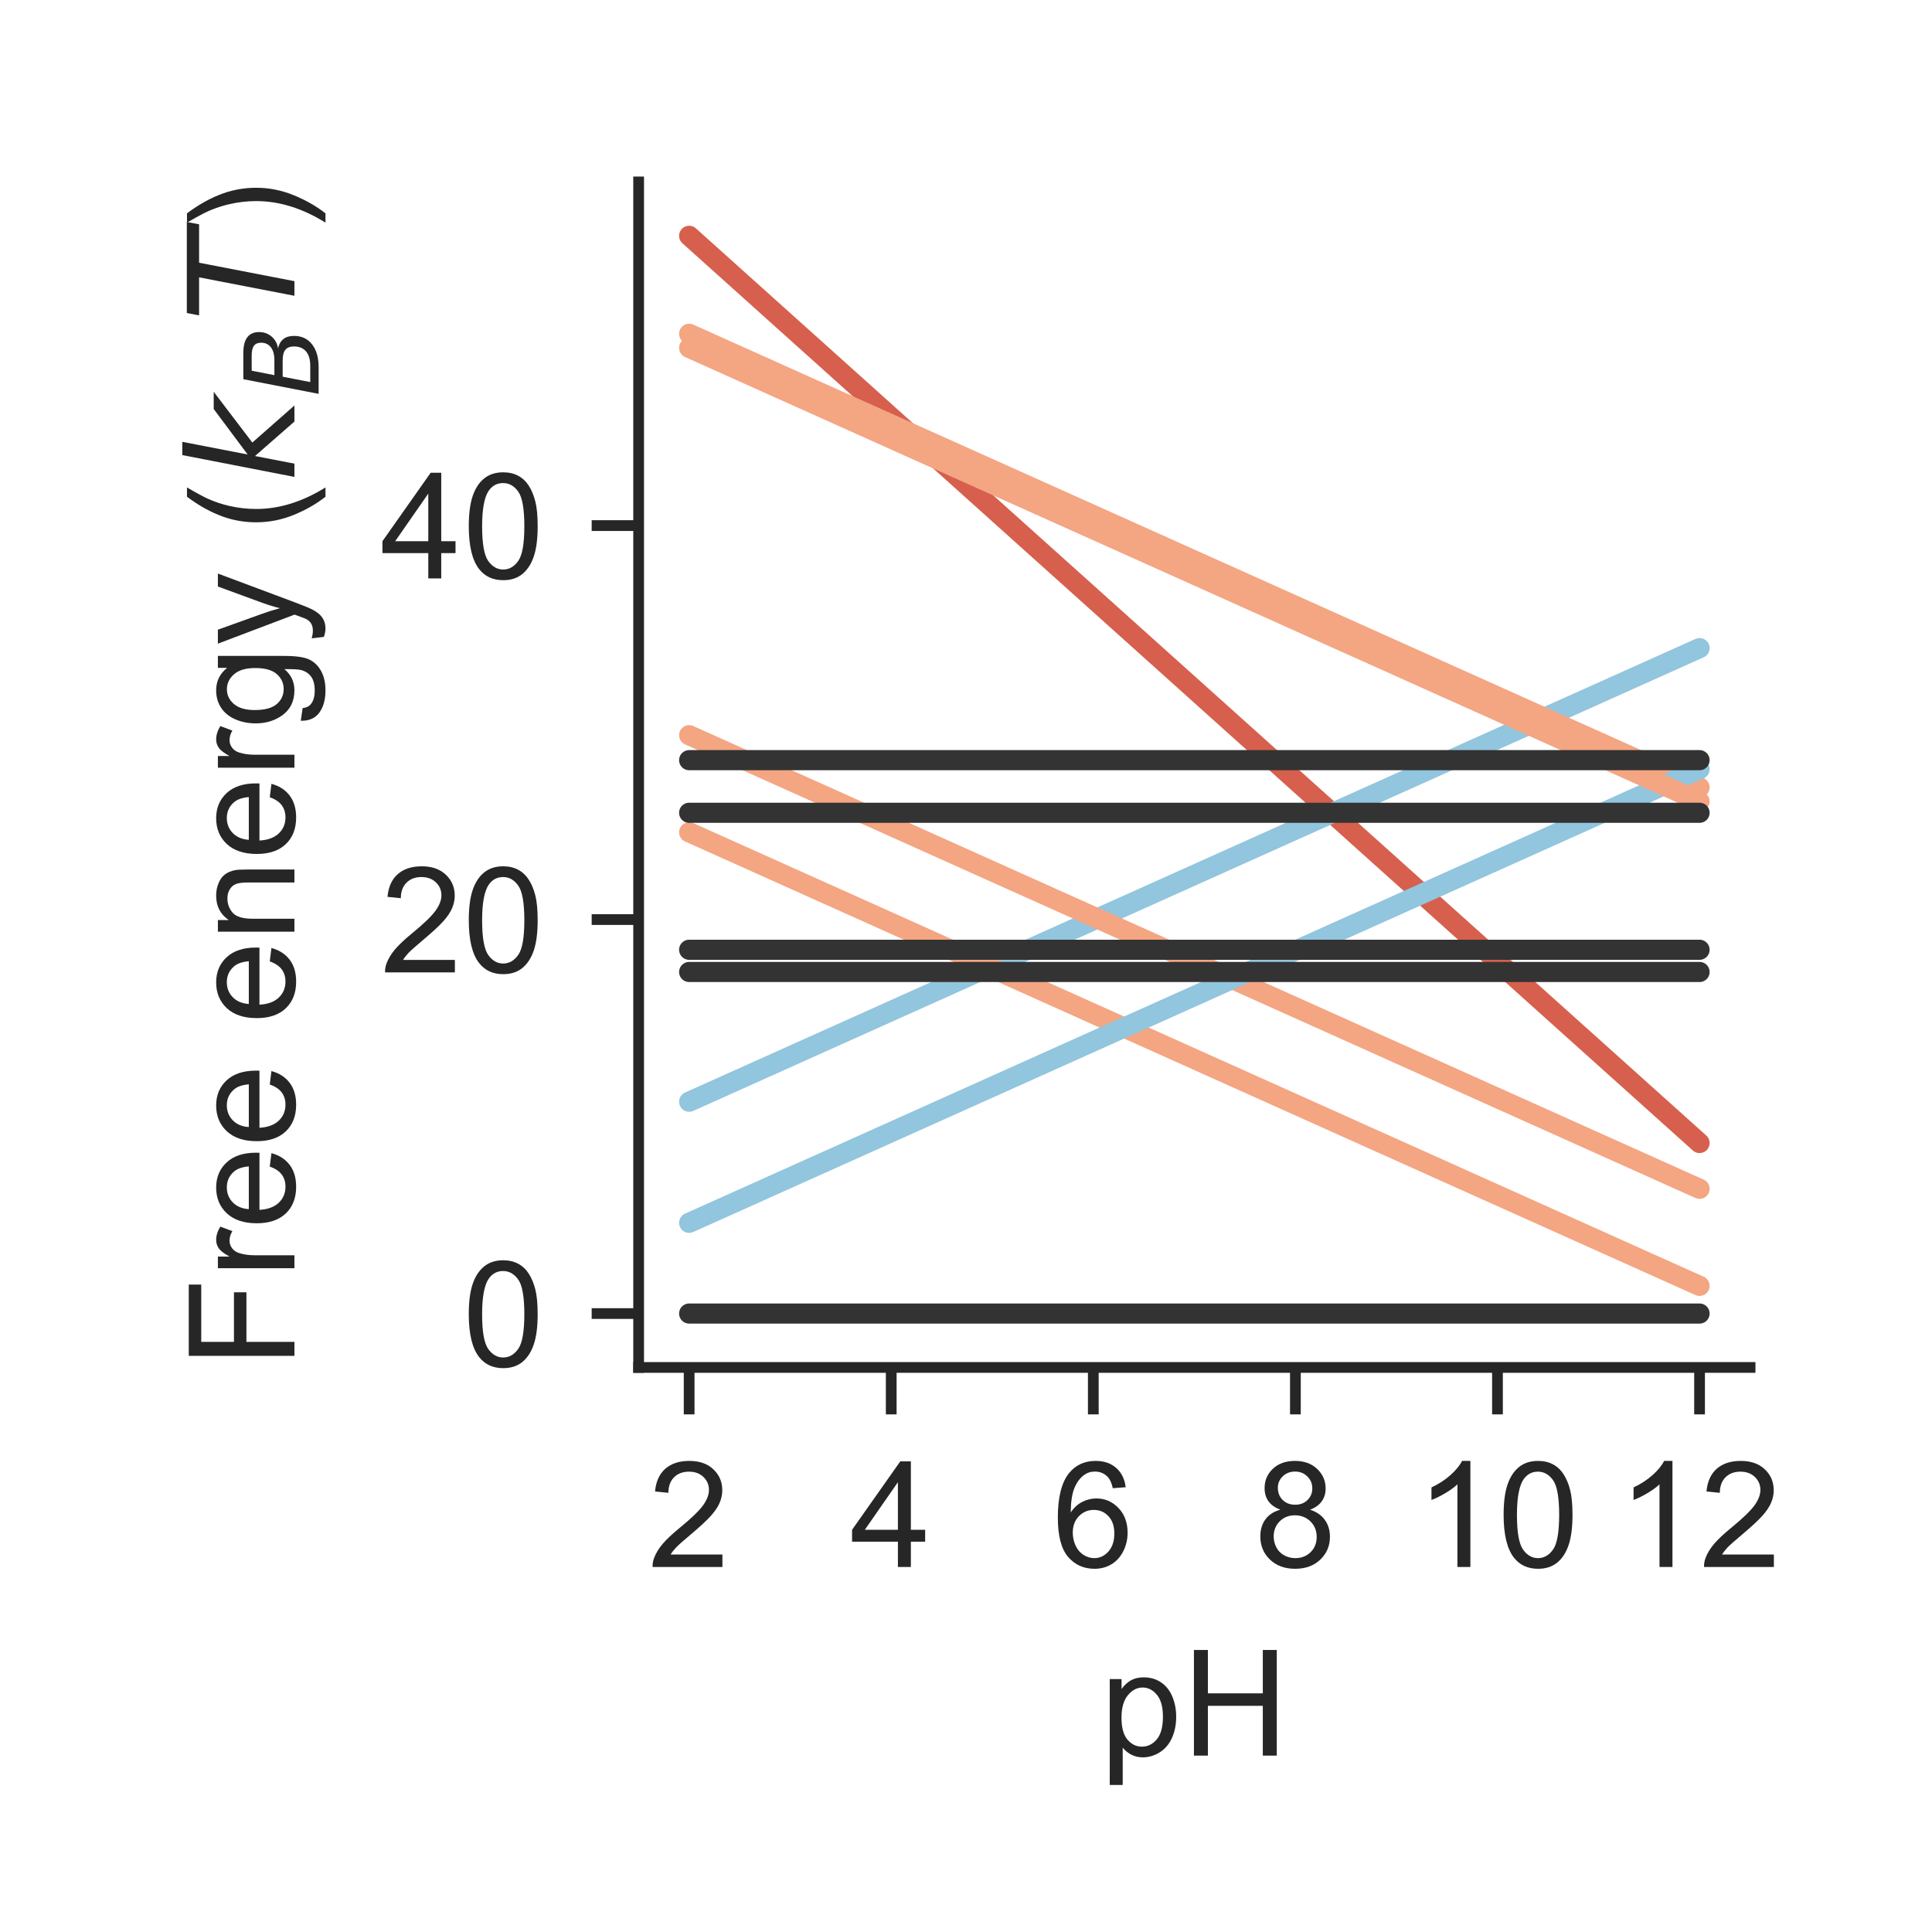 <?xml version="1.0" encoding="utf-8" standalone="no"?>
<!DOCTYPE svg PUBLIC "-//W3C//DTD SVG 1.1//EN"
  "http://www.w3.org/Graphics/SVG/1.1/DTD/svg11.dtd">
<!-- Created with matplotlib (http://matplotlib.org/) -->
<svg height="144pt" version="1.1" viewBox="0 0 144 144" width="144pt" xmlns="http://www.w3.org/2000/svg" xmlns:xlink="http://www.w3.org/1999/xlink">
 <defs>
  <style type="text/css">
*{stroke-linecap:butt;stroke-linejoin:round;}
  </style>
 </defs>
 <g id="figure_1">
  <g id="patch_1">
   <path d="M 0 144 
L 144 144 
L 144 0 
L 0 0 
z
" style="fill:#ffffff;"/>
  </g>
  <g id="axes_1">
   <g id="patch_2">
    <path d="M 47.6 101.92 
L 130.44 101.92 
L 130.44 13.56 
L 47.6 13.56 
z
" style="fill:#ffffff;"/>
   </g>
   <g id="matplotlib.axis_1">
    <g id="xtick_1">
     <g id="line2d_1">
      <defs>
       <path d="M 0 0 
L 0 3.5 
" id="mb76b35a56a" style="stroke:#262626;stroke-width:0.8;"/>
      </defs>
      <g>
       <use style="fill:#262626;stroke:#262626;stroke-width:0.8;" x="51.365" xlink:href="#mb76b35a56a" y="101.92"/>
      </g>
     </g>
     <g id="text_1">
      <!-- 2 -->
      <defs>
       <path d="M 50.344 8.453 
L 50.344 0 
L 3.031 0 
Q 2.938 3.172 4.047 6.109 
Q 5.859 10.938 9.828 15.625 
Q 13.812 20.312 21.344 26.469 
Q 33.016 36.031 37.109 41.625 
Q 41.219 47.219 41.219 52.203 
Q 41.219 57.422 37.469 61 
Q 33.734 64.594 27.734 64.594 
Q 21.391 64.594 17.578 60.781 
Q 13.766 56.984 13.719 50.25 
L 4.688 51.172 
Q 5.609 61.281 11.656 66.578 
Q 17.719 71.875 27.938 71.875 
Q 38.234 71.875 44.234 66.156 
Q 50.25 60.453 50.25 52 
Q 50.25 47.703 48.484 43.547 
Q 46.734 39.406 42.656 34.812 
Q 38.578 30.219 29.109 22.219 
Q 21.188 15.578 18.938 13.203 
Q 16.703 10.844 15.234 8.453 
z
" id="ArialMT-32"/>
      </defs>
      <g style="fill:#262626;" transform="translate(48.307 116.794)scale(0.11 -0.11)">
       <use xlink:href="#ArialMT-32"/>
      </g>
     </g>
    </g>
    <g id="xtick_2">
     <g id="line2d_2">
      <g>
       <use style="fill:#262626;stroke:#262626;stroke-width:0.8;" x="66.427" xlink:href="#mb76b35a56a" y="101.92"/>
      </g>
     </g>
     <g id="text_2">
      <!-- 4 -->
      <defs>
       <path d="M 32.328 0 
L 32.328 17.141 
L 1.266 17.141 
L 1.266 25.203 
L 33.938 71.578 
L 41.109 71.578 
L 41.109 25.203 
L 50.781 25.203 
L 50.781 17.141 
L 41.109 17.141 
L 41.109 0 
z
M 32.328 25.203 
L 32.328 57.469 
L 9.906 25.203 
z
" id="ArialMT-34"/>
      </defs>
      <g style="fill:#262626;" transform="translate(63.369 116.794)scale(0.11 -0.11)">
       <use xlink:href="#ArialMT-34"/>
      </g>
     </g>
    </g>
    <g id="xtick_3">
     <g id="line2d_3">
      <g>
       <use style="fill:#262626;stroke:#262626;stroke-width:0.8;" x="81.489" xlink:href="#mb76b35a56a" y="101.92"/>
      </g>
     </g>
     <g id="text_3">
      <!-- 6 -->
      <defs>
       <path d="M 49.75 54.047 
L 41.016 53.375 
Q 39.844 58.547 37.703 60.891 
Q 34.125 64.656 28.906 64.656 
Q 24.703 64.656 21.531 62.312 
Q 17.391 59.281 14.984 53.469 
Q 12.594 47.656 12.5 36.922 
Q 15.672 41.75 20.266 44.094 
Q 24.859 46.438 29.891 46.438 
Q 38.672 46.438 44.844 39.969 
Q 51.031 33.5 51.031 23.25 
Q 51.031 16.5 48.125 10.719 
Q 45.219 4.938 40.141 1.859 
Q 35.062 -1.219 28.609 -1.219 
Q 17.625 -1.219 10.688 6.859 
Q 3.766 14.938 3.766 33.5 
Q 3.766 54.25 11.422 63.672 
Q 18.109 71.875 29.438 71.875 
Q 37.891 71.875 43.281 67.141 
Q 48.688 62.406 49.75 54.047 
z
M 13.875 23.188 
Q 13.875 18.656 15.797 14.5 
Q 17.719 10.359 21.188 8.172 
Q 24.656 6 28.469 6 
Q 34.031 6 38.031 10.484 
Q 42.047 14.984 42.047 22.703 
Q 42.047 30.125 38.078 34.391 
Q 34.125 38.672 28.125 38.672 
Q 22.172 38.672 18.016 34.391 
Q 13.875 30.125 13.875 23.188 
z
" id="ArialMT-36"/>
      </defs>
      <g style="fill:#262626;" transform="translate(78.431 116.794)scale(0.11 -0.11)">
       <use xlink:href="#ArialMT-36"/>
      </g>
     </g>
    </g>
    <g id="xtick_4">
     <g id="line2d_4">
      <g>
       <use style="fill:#262626;stroke:#262626;stroke-width:0.8;" x="96.551" xlink:href="#mb76b35a56a" y="101.92"/>
      </g>
     </g>
     <g id="text_4">
      <!-- 8 -->
      <defs>
       <path d="M 17.672 38.812 
Q 12.203 40.828 9.562 44.531 
Q 6.938 48.25 6.938 53.422 
Q 6.938 61.234 12.547 66.547 
Q 18.172 71.875 27.484 71.875 
Q 36.859 71.875 42.578 66.422 
Q 48.297 60.984 48.297 53.172 
Q 48.297 48.188 45.672 44.5 
Q 43.062 40.828 37.75 38.812 
Q 44.344 36.672 47.781 31.875 
Q 51.219 27.094 51.219 20.453 
Q 51.219 11.281 44.719 5.031 
Q 38.234 -1.219 27.641 -1.219 
Q 17.047 -1.219 10.547 5.047 
Q 4.047 11.328 4.047 20.703 
Q 4.047 27.688 7.594 32.391 
Q 11.141 37.109 17.672 38.812 
z
M 15.922 53.719 
Q 15.922 48.641 19.188 45.406 
Q 22.469 42.188 27.688 42.188 
Q 32.766 42.188 36.016 45.375 
Q 39.266 48.578 39.266 53.219 
Q 39.266 58.062 35.906 61.359 
Q 32.562 64.656 27.594 64.656 
Q 22.562 64.656 19.234 61.422 
Q 15.922 58.203 15.922 53.719 
z
M 13.094 20.656 
Q 13.094 16.891 14.875 13.375 
Q 16.656 9.859 20.172 7.922 
Q 23.688 6 27.734 6 
Q 34.031 6 38.125 10.047 
Q 42.234 14.109 42.234 20.359 
Q 42.234 26.703 38.016 30.859 
Q 33.797 35.016 27.438 35.016 
Q 21.234 35.016 17.156 30.906 
Q 13.094 26.812 13.094 20.656 
z
" id="ArialMT-38"/>
      </defs>
      <g style="fill:#262626;" transform="translate(93.492 116.794)scale(0.11 -0.11)">
       <use xlink:href="#ArialMT-38"/>
      </g>
     </g>
    </g>
    <g id="xtick_5">
     <g id="line2d_5">
      <g>
       <use style="fill:#262626;stroke:#262626;stroke-width:0.8;" x="111.613" xlink:href="#mb76b35a56a" y="101.92"/>
      </g>
     </g>
     <g id="text_5">
      <!-- 10 -->
      <defs>
       <path d="M 37.25 0 
L 28.469 0 
L 28.469 56 
Q 25.297 52.984 20.141 49.953 
Q 14.984 46.922 10.891 45.406 
L 10.891 53.906 
Q 18.266 57.375 23.781 62.297 
Q 29.297 67.234 31.594 71.875 
L 37.25 71.875 
z
" id="ArialMT-31"/>
       <path d="M 4.156 35.297 
Q 4.156 48 6.766 55.734 
Q 9.375 63.484 14.516 67.672 
Q 19.672 71.875 27.484 71.875 
Q 33.25 71.875 37.594 69.547 
Q 41.938 67.234 44.766 62.859 
Q 47.609 58.5 49.219 52.219 
Q 50.828 45.953 50.828 35.297 
Q 50.828 22.703 48.234 14.969 
Q 45.656 7.234 40.5 3 
Q 35.359 -1.219 27.484 -1.219 
Q 17.141 -1.219 11.234 6.203 
Q 4.156 15.141 4.156 35.297 
z
M 13.188 35.297 
Q 13.188 17.672 17.312 11.828 
Q 21.438 6 27.484 6 
Q 33.547 6 37.672 11.859 
Q 41.797 17.719 41.797 35.297 
Q 41.797 52.984 37.672 58.781 
Q 33.547 64.594 27.391 64.594 
Q 21.344 64.594 17.719 59.469 
Q 13.188 52.938 13.188 35.297 
z
" id="ArialMT-30"/>
      </defs>
      <g style="fill:#262626;" transform="translate(105.496 116.794)scale(0.11 -0.11)">
       <use xlink:href="#ArialMT-31"/>
       <use x="55.615" xlink:href="#ArialMT-30"/>
      </g>
     </g>
    </g>
    <g id="xtick_6">
     <g id="line2d_6">
      <g>
       <use style="fill:#262626;stroke:#262626;stroke-width:0.8;" x="126.675" xlink:href="#mb76b35a56a" y="101.92"/>
      </g>
     </g>
     <g id="text_6">
      <!-- 12 -->
      <g style="fill:#262626;" transform="translate(120.558 116.794)scale(0.11 -0.11)">
       <use xlink:href="#ArialMT-31"/>
       <use x="55.615" xlink:href="#ArialMT-32"/>
      </g>
     </g>
    </g>
    <g id="text_7">
     <!-- pH -->
     <defs>
      <path d="M 6.594 -19.875 
L 6.594 51.859 
L 14.594 51.859 
L 14.594 45.125 
Q 17.438 49.078 21 51.047 
Q 24.562 53.031 29.641 53.031 
Q 36.281 53.031 41.359 49.609 
Q 46.438 46.188 49.016 39.953 
Q 51.609 33.734 51.609 26.312 
Q 51.609 18.359 48.75 11.984 
Q 45.906 5.609 40.453 2.219 
Q 35.016 -1.172 29 -1.172 
Q 24.609 -1.172 21.109 0.688 
Q 17.625 2.547 15.375 5.375 
L 15.375 -19.875 
z
M 14.547 25.641 
Q 14.547 15.625 18.594 10.844 
Q 22.656 6.062 28.422 6.062 
Q 34.281 6.062 38.453 11.016 
Q 42.625 15.969 42.625 26.375 
Q 42.625 36.281 38.547 41.203 
Q 34.469 46.141 28.812 46.141 
Q 23.188 46.141 18.859 40.891 
Q 14.547 35.641 14.547 25.641 
z
" id="ArialMT-70"/>
      <path d="M 8.016 0 
L 8.016 71.578 
L 17.484 71.578 
L 17.484 42.188 
L 54.688 42.188 
L 54.688 71.578 
L 64.156 71.578 
L 64.156 0 
L 54.688 0 
L 54.688 33.734 
L 17.484 33.734 
L 17.484 0 
z
" id="ArialMT-48"/>
     </defs>
     <g style="fill:#262626;" transform="translate(81.989 130.853)scale(0.11 -0.11)">
      <use xlink:href="#ArialMT-70"/>
      <use x="55.615" xlink:href="#ArialMT-48"/>
     </g>
    </g>
   </g>
   <g id="matplotlib.axis_2">
    <g id="ytick_1">
     <g id="line2d_7">
      <defs>
       <path d="M 0 0 
L -3.5 0 
" id="m869b1f07d4" style="stroke:#262626;stroke-width:0.8;"/>
      </defs>
      <g>
       <use style="fill:#262626;stroke:#262626;stroke-width:0.8;" x="47.6" xlink:href="#m869b1f07d4" y="97.904"/>
      </g>
     </g>
     <g id="text_8">
      <!-- 0 -->
      <g style="fill:#262626;" transform="translate(34.483 101.84)scale(0.11 -0.11)">
       <use xlink:href="#ArialMT-30"/>
      </g>
     </g>
    </g>
    <g id="ytick_2">
     <g id="line2d_8">
      <g>
       <use style="fill:#262626;stroke:#262626;stroke-width:0.8;" x="47.6" xlink:href="#m869b1f07d4" y="68.539"/>
      </g>
     </g>
     <g id="text_9">
      <!-- 20 -->
      <g style="fill:#262626;" transform="translate(28.366 72.475)scale(0.11 -0.11)">
       <use xlink:href="#ArialMT-32"/>
       <use x="55.615" xlink:href="#ArialMT-30"/>
      </g>
     </g>
    </g>
    <g id="ytick_3">
     <g id="line2d_9">
      <g>
       <use style="fill:#262626;stroke:#262626;stroke-width:0.8;" x="47.6" xlink:href="#m869b1f07d4" y="39.174"/>
      </g>
     </g>
     <g id="text_10">
      <!-- 40 -->
      <g style="fill:#262626;" transform="translate(28.366 43.11)scale(0.11 -0.11)">
       <use xlink:href="#ArialMT-34"/>
       <use x="55.615" xlink:href="#ArialMT-30"/>
      </g>
     </g>
    </g>
    <g id="text_11">
     <!-- Free energy ($k_B T$) -->
     <defs>
      <path d="M 8.203 0 
L 8.203 71.578 
L 56.5 71.578 
L 56.5 63.141 
L 17.672 63.141 
L 17.672 40.969 
L 51.266 40.969 
L 51.266 32.516 
L 17.672 32.516 
L 17.672 0 
z
" id="ArialMT-46"/>
      <path d="M 6.5 0 
L 6.5 51.859 
L 14.406 51.859 
L 14.406 44 
Q 17.438 49.516 20 51.266 
Q 22.562 53.031 25.641 53.031 
Q 30.078 53.031 34.672 50.203 
L 31.641 42.047 
Q 28.422 43.953 25.203 43.953 
Q 22.312 43.953 20.016 42.219 
Q 17.719 40.484 16.75 37.406 
Q 15.281 32.719 15.281 27.156 
L 15.281 0 
z
" id="ArialMT-72"/>
      <path d="M 42.094 16.703 
L 51.172 15.578 
Q 49.031 7.625 43.219 3.219 
Q 37.406 -1.172 28.375 -1.172 
Q 17 -1.172 10.328 5.828 
Q 3.656 12.844 3.656 25.484 
Q 3.656 38.578 10.391 45.797 
Q 17.141 53.031 27.875 53.031 
Q 38.281 53.031 44.875 45.953 
Q 51.469 38.875 51.469 26.031 
Q 51.469 25.25 51.422 23.688 
L 12.75 23.688 
Q 13.234 15.141 17.578 10.594 
Q 21.922 6.062 28.422 6.062 
Q 33.25 6.062 36.672 8.594 
Q 40.094 11.141 42.094 16.703 
z
M 13.234 30.906 
L 42.188 30.906 
Q 41.609 37.453 38.875 40.719 
Q 34.672 45.797 27.984 45.797 
Q 21.922 45.797 17.797 41.75 
Q 13.672 37.703 13.234 30.906 
z
" id="ArialMT-65"/>
      <path id="ArialMT-20"/>
      <path d="M 6.594 0 
L 6.594 51.859 
L 14.5 51.859 
L 14.5 44.484 
Q 20.219 53.031 31 53.031 
Q 35.688 53.031 39.625 51.344 
Q 43.562 49.656 45.516 46.922 
Q 47.469 44.188 48.25 40.438 
Q 48.734 37.984 48.734 31.891 
L 48.734 0 
L 39.938 0 
L 39.938 31.547 
Q 39.938 36.922 38.906 39.578 
Q 37.891 42.234 35.281 43.812 
Q 32.672 45.406 29.156 45.406 
Q 23.531 45.406 19.453 41.844 
Q 15.375 38.281 15.375 28.328 
L 15.375 0 
z
" id="ArialMT-6e"/>
      <path d="M 4.984 -4.297 
L 13.531 -5.562 
Q 14.062 -9.516 16.5 -11.328 
Q 19.781 -13.766 25.438 -13.766 
Q 31.547 -13.766 34.859 -11.328 
Q 38.188 -8.891 39.359 -4.5 
Q 40.047 -1.812 39.984 6.781 
Q 34.234 0 25.641 0 
Q 14.938 0 9.078 7.719 
Q 3.219 15.438 3.219 26.219 
Q 3.219 33.641 5.906 39.906 
Q 8.594 46.188 13.688 49.609 
Q 18.797 53.031 25.688 53.031 
Q 34.859 53.031 40.828 45.609 
L 40.828 51.859 
L 48.922 51.859 
L 48.922 7.031 
Q 48.922 -5.078 46.453 -10.125 
Q 44 -15.188 38.641 -18.109 
Q 33.297 -21.047 25.484 -21.047 
Q 16.219 -21.047 10.5 -16.875 
Q 4.781 -12.703 4.984 -4.297 
z
M 12.25 26.859 
Q 12.25 16.656 16.297 11.969 
Q 20.359 7.281 26.469 7.281 
Q 32.516 7.281 36.609 11.938 
Q 40.719 16.609 40.719 26.562 
Q 40.719 36.078 36.5 40.906 
Q 32.281 45.75 26.312 45.75 
Q 20.453 45.75 16.344 40.984 
Q 12.25 36.234 12.25 26.859 
z
" id="ArialMT-67"/>
      <path d="M 6.203 -19.969 
L 5.219 -11.719 
Q 8.109 -12.5 10.25 -12.5 
Q 13.188 -12.5 14.938 -11.516 
Q 16.703 -10.547 17.828 -8.797 
Q 18.656 -7.469 20.516 -2.25 
Q 20.75 -1.516 21.297 -0.094 
L 1.609 51.859 
L 11.078 51.859 
L 21.875 21.828 
Q 23.969 16.109 25.641 9.812 
Q 27.156 15.875 29.25 21.625 
L 40.328 51.859 
L 49.125 51.859 
L 29.391 -0.875 
Q 26.219 -9.422 24.469 -12.641 
Q 22.125 -17 19.094 -19.016 
Q 16.062 -21.047 11.859 -21.047 
Q 9.328 -21.047 6.203 -19.969 
z
" id="ArialMT-79"/>
      <path d="M 23.391 -21.047 
Q 16.109 -11.859 11.078 0.438 
Q 6.062 12.75 6.062 25.922 
Q 6.062 37.547 9.812 48.188 
Q 14.203 60.547 23.391 72.797 
L 29.688 72.797 
Q 23.781 62.641 21.875 58.297 
Q 18.891 51.562 17.188 44.234 
Q 15.094 35.109 15.094 25.875 
Q 15.094 2.391 29.688 -21.047 
z
" id="ArialMT-28"/>
      <path d="M 18.312 75.984 
L 27.297 75.984 
L 18.703 31.688 
L 49.516 54.688 
L 61.188 54.688 
L 26.812 28.516 
L 51.906 0 
L 41.016 0 
L 17.672 26.703 
L 12.5 0 
L 3.516 0 
z
" id="DejaVuSans-Oblique-6b"/>
      <path d="M 16.891 72.906 
L 42.094 72.906 
Q 52.344 72.906 57.422 69.094 
Q 62.5 65.281 62.5 57.625 
Q 62.5 50.594 58.125 45.484 
Q 53.766 40.375 46.688 39.312 
Q 52.734 37.938 55.766 34.078 
Q 58.797 30.219 58.797 23.781 
Q 58.797 12.797 50.656 6.391 
Q 42.531 0 28.422 0 
L 2.688 0 
z
M 19.281 34.812 
L 14.109 8.109 
L 29.984 8.109 
Q 38.922 8.109 43.75 12.203 
Q 48.578 16.312 48.578 23.781 
Q 48.578 29.547 45.375 32.172 
Q 42.188 34.812 35.109 34.812 
z
M 25.094 64.797 
L 20.797 42.828 
L 35.5 42.828 
Q 43.359 42.828 47.781 46.234 
Q 52.203 49.656 52.203 55.719 
Q 52.203 60.453 49.219 62.625 
Q 46.234 64.797 39.703 64.797 
z
" id="DejaVuSans-Oblique-42"/>
      <path d="M 5.906 72.906 
L 67.578 72.906 
L 66.016 64.594 
L 39.984 64.594 
L 27.484 0 
L 17.578 0 
L 30.078 64.594 
L 4.297 64.594 
z
" id="DejaVuSans-Oblique-54"/>
      <path d="M 12.359 -21.047 
L 6.062 -21.047 
Q 20.656 2.391 20.656 25.875 
Q 20.656 35.062 18.562 44.094 
Q 16.891 51.422 13.922 58.156 
Q 12.016 62.547 6.062 72.797 
L 12.359 72.797 
Q 21.531 60.547 25.922 48.188 
Q 29.688 37.547 29.688 25.922 
Q 29.688 12.75 24.625 0.438 
Q 19.578 -11.859 12.359 -21.047 
z
" id="ArialMT-29"/>
     </defs>
     <g style="fill:#262626;" transform="translate(21.946 101.96)rotate(-90)scale(0.11 -0.11)">
      <use transform="translate(0 0.016)" xlink:href="#ArialMT-46"/>
      <use transform="translate(61.084 0.016)" xlink:href="#ArialMT-72"/>
      <use transform="translate(94.385 0.016)" xlink:href="#ArialMT-65"/>
      <use transform="translate(150 0.016)" xlink:href="#ArialMT-65"/>
      <use transform="translate(205.615 0.016)" xlink:href="#ArialMT-20"/>
      <use transform="translate(233.398 0.016)" xlink:href="#ArialMT-65"/>
      <use transform="translate(289.014 0.016)" xlink:href="#ArialMT-6e"/>
      <use transform="translate(344.629 0.016)" xlink:href="#ArialMT-65"/>
      <use transform="translate(400.244 0.016)" xlink:href="#ArialMT-72"/>
      <use transform="translate(433.545 0.016)" xlink:href="#ArialMT-67"/>
      <use transform="translate(489.16 0.016)" xlink:href="#ArialMT-79"/>
      <use transform="translate(539.16 0.016)" xlink:href="#ArialMT-20"/>
      <use transform="translate(566.943 0.016)" xlink:href="#ArialMT-28"/>
      <use transform="translate(600.244 0.016)" xlink:href="#DejaVuSans-Oblique-6b"/>
      <use transform="translate(658.154 -16.391)scale(0.7)" xlink:href="#DejaVuSans-Oblique-42"/>
      <use transform="translate(708.911 0.016)" xlink:href="#DejaVuSans-Oblique-54"/>
      <use transform="translate(769.995 0.016)" xlink:href="#ArialMT-29"/>
     </g>
    </g>
   </g>
   <g id="patch_3">
    <path d="M 47.6 101.92 
L 47.6 13.56 
" style="fill:none;stroke:#262626;stroke-linecap:square;stroke-linejoin:miter;stroke-width:0.8;"/>
   </g>
   <g id="patch_4">
    <path d="M 47.6 101.92 
L 130.44 101.92 
" style="fill:none;stroke:#262626;stroke-linecap:square;stroke-linejoin:miter;stroke-width:0.8;"/>
   </g>
   <g id="line2d_10">
    <path clip-path="url(#p2b94c4e73f)" d="M 51.365 17.576 
L 52.119 18.253 
L 52.872 18.929 
L 53.625 19.605 
L 54.378 20.281 
L 55.131 20.957 
L 55.884 21.633 
L 56.637 22.309 
L 57.39 22.986 
L 58.143 23.662 
L 58.896 24.338 
L 59.649 25.014 
L 60.403 25.69 
L 61.156 26.366 
L 61.909 27.043 
L 62.662 27.719 
L 63.415 28.395 
L 64.168 29.071 
L 64.921 29.747 
L 65.674 30.423 
L 66.427 31.099 
L 67.18 31.776 
L 67.933 32.452 
L 68.687 33.128 
L 69.44 33.804 
L 70.193 34.48 
L 70.946 35.156 
L 71.699 35.833 
L 72.452 36.509 
L 73.205 37.185 
L 73.958 37.861 
L 74.711 38.537 
L 75.464 39.213 
L 76.217 39.889 
L 76.971 40.566 
L 77.724 41.242 
L 78.477 41.918 
L 79.23 42.594 
L 79.983 43.27 
L 80.736 43.946 
L 81.489 44.623 
L 82.242 45.299 
L 82.995 45.975 
L 83.748 46.651 
L 84.501 47.327 
L 85.255 48.003 
L 86.008 48.68 
L 86.761 49.356 
L 87.514 50.032 
L 88.267 50.708 
L 89.02 51.384 
L 89.773 52.06 
L 90.526 52.736 
L 91.279 53.413 
L 92.032 54.089 
L 92.785 54.765 
L 93.539 55.441 
L 94.292 56.117 
L 95.045 56.793 
L 95.798 57.47 
L 96.551 58.146 
L 97.304 58.822 
L 98.057 59.498 
L 98.81 60.174 
L 99.563 60.85 
L 100.316 61.526 
L 101.069 62.203 
L 101.823 62.879 
L 102.576 63.555 
L 103.329 64.231 
L 104.082 64.907 
L 104.835 65.583 
L 105.588 66.26 
L 106.341 66.936 
L 107.094 67.612 
L 107.847 68.288 
L 108.6 68.964 
L 109.353 69.64 
L 110.107 70.316 
L 110.86 70.993 
L 111.613 71.669 
L 112.366 72.345 
L 113.119 73.021 
L 113.872 73.697 
L 114.625 74.373 
L 115.378 75.05 
L 116.131 75.726 
L 116.884 76.402 
L 117.637 77.078 
L 118.391 77.754 
L 119.144 78.43 
L 119.897 79.107 
L 120.65 79.783 
L 121.403 80.459 
L 122.156 81.135 
L 122.909 81.811 
L 123.662 82.487 
L 124.415 83.163 
L 125.168 83.84 
L 125.921 84.516 
L 126.675 85.192 
" style="fill:none;stroke:#d6604d;stroke-linecap:round;stroke-width:1.5;"/>
   </g>
   <g id="line2d_11">
    <path clip-path="url(#p2b94c4e73f)" d="M 51.365 82.115 
L 52.119 81.777 
L 52.872 81.439 
L 53.625 81.101 
L 54.378 80.763 
L 55.131 80.425 
L 55.884 80.087 
L 56.637 79.749 
L 57.39 79.411 
L 58.143 79.073 
L 58.896 78.735 
L 59.649 78.397 
L 60.403 78.058 
L 61.156 77.72 
L 61.909 77.382 
L 62.662 77.044 
L 63.415 76.706 
L 64.168 76.368 
L 64.921 76.03 
L 65.674 75.692 
L 66.427 75.354 
L 67.18 75.016 
L 67.933 74.678 
L 68.687 74.34 
L 69.44 74.002 
L 70.193 73.663 
L 70.946 73.325 
L 71.699 72.987 
L 72.452 72.649 
L 73.205 72.311 
L 73.958 71.973 
L 74.711 71.635 
L 75.464 71.297 
L 76.217 70.959 
L 76.971 70.621 
L 77.724 70.283 
L 78.477 69.945 
L 79.23 69.607 
L 79.983 69.268 
L 80.736 68.93 
L 81.489 68.592 
L 82.242 68.254 
L 82.995 67.916 
L 83.748 67.578 
L 84.501 67.24 
L 85.255 66.902 
L 86.008 66.564 
L 86.761 66.226 
L 87.514 65.888 
L 88.267 65.55 
L 89.02 65.212 
L 89.773 64.873 
L 90.526 64.535 
L 91.279 64.197 
L 92.032 63.859 
L 92.785 63.521 
L 93.539 63.183 
L 94.292 62.845 
L 95.045 62.507 
L 95.798 62.169 
L 96.551 61.831 
L 97.304 61.493 
L 98.057 61.155 
L 98.81 60.817 
L 99.563 60.478 
L 100.316 60.14 
L 101.069 59.802 
L 101.823 59.464 
L 102.576 59.126 
L 103.329 58.788 
L 104.082 58.45 
L 104.835 58.112 
L 105.588 57.774 
L 106.341 57.436 
L 107.094 57.098 
L 107.847 56.76 
L 108.6 56.421 
L 109.353 56.083 
L 110.107 55.745 
L 110.86 55.407 
L 111.613 55.069 
L 112.366 54.731 
L 113.119 54.393 
L 113.872 54.055 
L 114.625 53.717 
L 115.378 53.379 
L 116.131 53.041 
L 116.884 52.703 
L 117.637 52.365 
L 118.391 52.026 
L 119.144 51.688 
L 119.897 51.35 
L 120.65 51.012 
L 121.403 50.674 
L 122.156 50.336 
L 122.909 49.998 
L 123.662 49.66 
L 124.415 49.322 
L 125.168 48.984 
L 125.921 48.646 
L 126.675 48.308 
" style="fill:none;stroke:#92c5de;stroke-linecap:round;stroke-width:1.5;"/>
   </g>
   <g id="line2d_12">
    <path clip-path="url(#p2b94c4e73f)" d="M 51.365 54.799 
L 52.119 55.137 
L 52.872 55.475 
L 53.625 55.813 
L 54.378 56.151 
L 55.131 56.489 
L 55.884 56.827 
L 56.637 57.165 
L 57.39 57.503 
L 58.143 57.841 
L 58.896 58.18 
L 59.649 58.518 
L 60.403 58.856 
L 61.156 59.194 
L 61.909 59.532 
L 62.662 59.87 
L 63.415 60.208 
L 64.168 60.546 
L 64.921 60.884 
L 65.674 61.222 
L 66.427 61.56 
L 67.18 61.898 
L 67.933 62.236 
L 68.687 62.575 
L 69.44 62.913 
L 70.193 63.251 
L 70.946 63.589 
L 71.699 63.927 
L 72.452 64.265 
L 73.205 64.603 
L 73.958 64.941 
L 74.711 65.279 
L 75.464 65.617 
L 76.217 65.955 
L 76.971 66.293 
L 77.724 66.631 
L 78.477 66.97 
L 79.23 67.308 
L 79.983 67.646 
L 80.736 67.984 
L 81.489 68.322 
L 82.242 68.66 
L 82.995 68.998 
L 83.748 69.336 
L 84.501 69.674 
L 85.255 70.012 
L 86.008 70.35 
L 86.761 70.688 
L 87.514 71.026 
L 88.267 71.365 
L 89.02 71.703 
L 89.773 72.041 
L 90.526 72.379 
L 91.279 72.717 
L 92.032 73.055 
L 92.785 73.393 
L 93.539 73.731 
L 94.292 74.069 
L 95.045 74.407 
L 95.798 74.745 
L 96.551 75.083 
L 97.304 75.421 
L 98.057 75.76 
L 98.81 76.098 
L 99.563 76.436 
L 100.316 76.774 
L 101.069 77.112 
L 101.823 77.45 
L 102.576 77.788 
L 103.329 78.126 
L 104.082 78.464 
L 104.835 78.802 
L 105.588 79.14 
L 106.341 79.478 
L 107.094 79.816 
L 107.847 80.155 
L 108.6 80.493 
L 109.353 80.831 
L 110.107 81.169 
L 110.86 81.507 
L 111.613 81.845 
L 112.366 82.183 
L 113.119 82.521 
L 113.872 82.859 
L 114.625 83.197 
L 115.378 83.535 
L 116.131 83.873 
L 116.884 84.211 
L 117.637 84.55 
L 118.391 84.888 
L 119.144 85.226 
L 119.897 85.564 
L 120.65 85.902 
L 121.403 86.24 
L 122.156 86.578 
L 122.909 86.916 
L 123.662 87.254 
L 124.415 87.592 
L 125.168 87.93 
L 125.921 88.268 
L 126.675 88.606 
" style="fill:none;stroke:#f4a582;stroke-linecap:round;stroke-width:1.5;"/>
   </g>
   <g id="line2d_13">
    <path clip-path="url(#p2b94c4e73f)" d="M 51.365 62.034 
L 52.119 62.372 
L 52.872 62.71 
L 53.625 63.048 
L 54.378 63.386 
L 55.131 63.724 
L 55.884 64.062 
L 56.637 64.4 
L 57.39 64.738 
L 58.143 65.076 
L 58.896 65.414 
L 59.649 65.752 
L 60.403 66.091 
L 61.156 66.429 
L 61.909 66.767 
L 62.662 67.105 
L 63.415 67.443 
L 64.168 67.781 
L 64.921 68.119 
L 65.674 68.457 
L 66.427 68.795 
L 67.18 69.133 
L 67.933 69.471 
L 68.687 69.809 
L 69.44 70.147 
L 70.193 70.486 
L 70.946 70.824 
L 71.699 71.162 
L 72.452 71.5 
L 73.205 71.838 
L 73.958 72.176 
L 74.711 72.514 
L 75.464 72.852 
L 76.217 73.19 
L 76.971 73.528 
L 77.724 73.866 
L 78.477 74.204 
L 79.23 74.542 
L 79.983 74.881 
L 80.736 75.219 
L 81.489 75.557 
L 82.242 75.895 
L 82.995 76.233 
L 83.748 76.571 
L 84.501 76.909 
L 85.255 77.247 
L 86.008 77.585 
L 86.761 77.923 
L 87.514 78.261 
L 88.267 78.599 
L 89.02 78.937 
L 89.773 79.276 
L 90.526 79.614 
L 91.279 79.952 
L 92.032 80.29 
L 92.785 80.628 
L 93.539 80.966 
L 94.292 81.304 
L 95.045 81.642 
L 95.798 81.98 
L 96.551 82.318 
L 97.304 82.656 
L 98.057 82.994 
L 98.81 83.332 
L 99.563 83.671 
L 100.316 84.009 
L 101.069 84.347 
L 101.823 84.685 
L 102.576 85.023 
L 103.329 85.361 
L 104.082 85.699 
L 104.835 86.037 
L 105.588 86.375 
L 106.341 86.713 
L 107.094 87.051 
L 107.847 87.389 
L 108.6 87.727 
L 109.353 88.066 
L 110.107 88.404 
L 110.86 88.742 
L 111.613 89.08 
L 112.366 89.418 
L 113.119 89.756 
L 113.872 90.094 
L 114.625 90.432 
L 115.378 90.77 
L 116.131 91.108 
L 116.884 91.446 
L 117.637 91.784 
L 118.391 92.123 
L 119.144 92.461 
L 119.897 92.799 
L 120.65 93.137 
L 121.403 93.475 
L 122.156 93.813 
L 122.909 94.151 
L 123.662 94.489 
L 124.415 94.827 
L 125.168 95.165 
L 125.921 95.503 
L 126.675 95.841 
" style="fill:none;stroke:#f4a582;stroke-linecap:round;stroke-width:1.5;"/>
   </g>
   <g id="line2d_14">
    <path clip-path="url(#p2b94c4e73f)" d="M 51.365 24.879 
L 52.119 25.217 
L 52.872 25.555 
L 53.625 25.893 
L 54.378 26.231 
L 55.131 26.569 
L 55.884 26.907 
L 56.637 27.245 
L 57.39 27.583 
L 58.143 27.922 
L 58.896 28.26 
L 59.649 28.598 
L 60.403 28.936 
L 61.156 29.274 
L 61.909 29.612 
L 62.662 29.95 
L 63.415 30.288 
L 64.168 30.626 
L 64.921 30.964 
L 65.674 31.302 
L 66.427 31.64 
L 67.18 31.978 
L 67.933 32.317 
L 68.687 32.655 
L 69.44 32.993 
L 70.193 33.331 
L 70.946 33.669 
L 71.699 34.007 
L 72.452 34.345 
L 73.205 34.683 
L 73.958 35.021 
L 74.711 35.359 
L 75.464 35.697 
L 76.217 36.035 
L 76.971 36.373 
L 77.724 36.712 
L 78.477 37.05 
L 79.23 37.388 
L 79.983 37.726 
L 80.736 38.064 
L 81.489 38.402 
L 82.242 38.74 
L 82.995 39.078 
L 83.748 39.416 
L 84.501 39.754 
L 85.255 40.092 
L 86.008 40.43 
L 86.761 40.768 
L 87.514 41.107 
L 88.267 41.445 
L 89.02 41.783 
L 89.773 42.121 
L 90.526 42.459 
L 91.279 42.797 
L 92.032 43.135 
L 92.785 43.473 
L 93.539 43.811 
L 94.292 44.149 
L 95.045 44.487 
L 95.798 44.825 
L 96.551 45.164 
L 97.304 45.502 
L 98.057 45.84 
L 98.81 46.178 
L 99.563 46.516 
L 100.316 46.854 
L 101.069 47.192 
L 101.823 47.53 
L 102.576 47.868 
L 103.329 48.206 
L 104.082 48.544 
L 104.835 48.882 
L 105.588 49.22 
L 106.341 49.559 
L 107.094 49.897 
L 107.847 50.235 
L 108.6 50.573 
L 109.353 50.911 
L 110.107 51.249 
L 110.86 51.587 
L 111.613 51.925 
L 112.366 52.263 
L 113.119 52.601 
L 113.872 52.939 
L 114.625 53.277 
L 115.378 53.615 
L 116.131 53.954 
L 116.884 54.292 
L 117.637 54.63 
L 118.391 54.968 
L 119.144 55.306 
L 119.897 55.644 
L 120.65 55.982 
L 121.403 56.32 
L 122.156 56.658 
L 122.909 56.996 
L 123.662 57.334 
L 124.415 57.672 
L 125.168 58.01 
L 125.921 58.349 
L 126.675 58.687 
" style="fill:none;stroke:#f4a582;stroke-linecap:round;stroke-width:1.5;"/>
   </g>
   <g id="line2d_15">
    <path clip-path="url(#p2b94c4e73f)" d="M 51.365 91.142 
L 52.119 90.804 
L 52.872 90.466 
L 53.625 90.128 
L 54.378 89.79 
L 55.131 89.452 
L 55.884 89.114 
L 56.637 88.776 
L 57.39 88.437 
L 58.143 88.099 
L 58.896 87.761 
L 59.649 87.423 
L 60.403 87.085 
L 61.156 86.747 
L 61.909 86.409 
L 62.662 86.071 
L 63.415 85.733 
L 64.168 85.395 
L 64.921 85.057 
L 65.674 84.719 
L 66.427 84.381 
L 67.18 84.042 
L 67.933 83.704 
L 68.687 83.366 
L 69.44 83.028 
L 70.193 82.69 
L 70.946 82.352 
L 71.699 82.014 
L 72.452 81.676 
L 73.205 81.338 
L 73.958 81 
L 74.711 80.662 
L 75.464 80.324 
L 76.217 79.986 
L 76.971 79.647 
L 77.724 79.309 
L 78.477 78.971 
L 79.23 78.633 
L 79.983 78.295 
L 80.736 77.957 
L 81.489 77.619 
L 82.242 77.281 
L 82.995 76.943 
L 83.748 76.605 
L 84.501 76.267 
L 85.255 75.929 
L 86.008 75.591 
L 86.761 75.252 
L 87.514 74.914 
L 88.267 74.576 
L 89.02 74.238 
L 89.773 73.9 
L 90.526 73.562 
L 91.279 73.224 
L 92.032 72.886 
L 92.785 72.548 
L 93.539 72.21 
L 94.292 71.872 
L 95.045 71.534 
L 95.798 71.195 
L 96.551 70.857 
L 97.304 70.519 
L 98.057 70.181 
L 98.81 69.843 
L 99.563 69.505 
L 100.316 69.167 
L 101.069 68.829 
L 101.823 68.491 
L 102.576 68.153 
L 103.329 67.815 
L 104.082 67.477 
L 104.835 67.139 
L 105.588 66.8 
L 106.341 66.462 
L 107.094 66.124 
L 107.847 65.786 
L 108.6 65.448 
L 109.353 65.11 
L 110.107 64.772 
L 110.86 64.434 
L 111.613 64.096 
L 112.366 63.758 
L 113.119 63.42 
L 113.872 63.082 
L 114.625 62.744 
L 115.378 62.405 
L 116.131 62.067 
L 116.884 61.729 
L 117.637 61.391 
L 118.391 61.053 
L 119.144 60.715 
L 119.897 60.377 
L 120.65 60.039 
L 121.403 59.701 
L 122.156 59.363 
L 122.909 59.025 
L 123.662 58.687 
L 124.415 58.349 
L 125.168 58.01 
L 125.921 57.672 
L 126.675 57.334 
" style="fill:none;stroke:#92c5de;stroke-linecap:round;stroke-width:1.5;"/>
   </g>
   <g id="line2d_16">
    <path clip-path="url(#p2b94c4e73f)" d="M 51.365 25.927 
L 52.119 26.265 
L 52.872 26.603 
L 53.625 26.941 
L 54.378 27.279 
L 55.131 27.617 
L 55.884 27.955 
L 56.637 28.293 
L 57.39 28.632 
L 58.143 28.97 
L 58.896 29.308 
L 59.649 29.646 
L 60.403 29.984 
L 61.156 30.322 
L 61.909 30.66 
L 62.662 30.998 
L 63.415 31.336 
L 64.168 31.674 
L 64.921 32.012 
L 65.674 32.35 
L 66.427 32.688 
L 67.18 33.027 
L 67.933 33.365 
L 68.687 33.703 
L 69.44 34.041 
L 70.193 34.379 
L 70.946 34.717 
L 71.699 35.055 
L 72.452 35.393 
L 73.205 35.731 
L 73.958 36.069 
L 74.711 36.407 
L 75.464 36.745 
L 76.217 37.083 
L 76.971 37.422 
L 77.724 37.76 
L 78.477 38.098 
L 79.23 38.436 
L 79.983 38.774 
L 80.736 39.112 
L 81.489 39.45 
L 82.242 39.788 
L 82.995 40.126 
L 83.748 40.464 
L 84.501 40.802 
L 85.255 41.14 
L 86.008 41.478 
L 86.761 41.817 
L 87.514 42.155 
L 88.267 42.493 
L 89.02 42.831 
L 89.773 43.169 
L 90.526 43.507 
L 91.279 43.845 
L 92.032 44.183 
L 92.785 44.521 
L 93.539 44.859 
L 94.292 45.197 
L 95.045 45.535 
L 95.798 45.873 
L 96.551 46.212 
L 97.304 46.55 
L 98.057 46.888 
L 98.81 47.226 
L 99.563 47.564 
L 100.316 47.902 
L 101.069 48.24 
L 101.823 48.578 
L 102.576 48.916 
L 103.329 49.254 
L 104.082 49.592 
L 104.835 49.93 
L 105.588 50.268 
L 106.341 50.607 
L 107.094 50.945 
L 107.847 51.283 
L 108.6 51.621 
L 109.353 51.959 
L 110.107 52.297 
L 110.86 52.635 
L 111.613 52.973 
L 112.366 53.311 
L 113.119 53.649 
L 113.872 53.987 
L 114.625 54.325 
L 115.378 54.663 
L 116.131 55.002 
L 116.884 55.34 
L 117.637 55.678 
L 118.391 56.016 
L 119.144 56.354 
L 119.897 56.692 
L 120.65 57.03 
L 121.403 57.368 
L 122.156 57.706 
L 122.909 58.044 
L 123.662 58.382 
L 124.415 58.72 
L 125.168 59.059 
L 125.921 59.397 
L 126.675 59.735 
" style="fill:none;stroke:#f4a582;stroke-linecap:round;stroke-width:1.5;"/>
   </g>
   <g id="line2d_17">
    <path clip-path="url(#p2b94c4e73f)" d="M 51.365 72.446 
L 52.119 72.446 
L 52.872 72.446 
L 53.625 72.446 
L 54.378 72.446 
L 55.131 72.446 
L 55.884 72.446 
L 56.637 72.446 
L 57.39 72.446 
L 58.143 72.446 
L 58.896 72.446 
L 59.649 72.446 
L 60.403 72.446 
L 61.156 72.446 
L 61.909 72.446 
L 62.662 72.446 
L 63.415 72.446 
L 64.168 72.446 
L 64.921 72.446 
L 65.674 72.446 
L 66.427 72.446 
L 67.18 72.446 
L 67.933 72.446 
L 68.687 72.446 
L 69.44 72.446 
L 70.193 72.446 
L 70.946 72.446 
L 71.699 72.446 
L 72.452 72.446 
L 73.205 72.446 
L 73.958 72.446 
L 74.711 72.446 
L 75.464 72.446 
L 76.217 72.446 
L 76.971 72.446 
L 77.724 72.446 
L 78.477 72.446 
L 79.23 72.446 
L 79.983 72.446 
L 80.736 72.446 
L 81.489 72.446 
L 82.242 72.446 
L 82.995 72.446 
L 83.748 72.446 
L 84.501 72.446 
L 85.255 72.446 
L 86.008 72.446 
L 86.761 72.446 
L 87.514 72.446 
L 88.267 72.446 
L 89.02 72.446 
L 89.773 72.446 
L 90.526 72.446 
L 91.279 72.446 
L 92.032 72.446 
L 92.785 72.446 
L 93.539 72.446 
L 94.292 72.446 
L 95.045 72.446 
L 95.798 72.446 
L 96.551 72.446 
L 97.304 72.446 
L 98.057 72.446 
L 98.81 72.446 
L 99.563 72.446 
L 100.316 72.446 
L 101.069 72.446 
L 101.823 72.446 
L 102.576 72.446 
L 103.329 72.446 
L 104.082 72.446 
L 104.835 72.446 
L 105.588 72.446 
L 106.341 72.446 
L 107.094 72.446 
L 107.847 72.446 
L 108.6 72.446 
L 109.353 72.446 
L 110.107 72.446 
L 110.86 72.446 
L 111.613 72.446 
L 112.366 72.446 
L 113.119 72.446 
L 113.872 72.446 
L 114.625 72.446 
L 115.378 72.446 
L 116.131 72.446 
L 116.884 72.446 
L 117.637 72.446 
L 118.391 72.446 
L 119.144 72.446 
L 119.897 72.446 
L 120.65 72.446 
L 121.403 72.446 
L 122.156 72.446 
L 122.909 72.446 
L 123.662 72.446 
L 124.415 72.446 
L 125.168 72.446 
L 125.921 72.446 
L 126.675 72.446 
" style="fill:none;stroke:#333333;stroke-linecap:round;stroke-width:1.5;"/>
   </g>
   <g id="line2d_18">
    <path clip-path="url(#p2b94c4e73f)" d="M 51.365 60.58 
L 52.119 60.58 
L 52.872 60.58 
L 53.625 60.58 
L 54.378 60.58 
L 55.131 60.58 
L 55.884 60.58 
L 56.637 60.58 
L 57.39 60.58 
L 58.143 60.58 
L 58.896 60.58 
L 59.649 60.58 
L 60.403 60.58 
L 61.156 60.58 
L 61.909 60.58 
L 62.662 60.58 
L 63.415 60.58 
L 64.168 60.58 
L 64.921 60.58 
L 65.674 60.58 
L 66.427 60.58 
L 67.18 60.58 
L 67.933 60.58 
L 68.687 60.58 
L 69.44 60.58 
L 70.193 60.58 
L 70.946 60.58 
L 71.699 60.58 
L 72.452 60.58 
L 73.205 60.58 
L 73.958 60.58 
L 74.711 60.58 
L 75.464 60.58 
L 76.217 60.58 
L 76.971 60.58 
L 77.724 60.58 
L 78.477 60.58 
L 79.23 60.58 
L 79.983 60.58 
L 80.736 60.58 
L 81.489 60.58 
L 82.242 60.58 
L 82.995 60.58 
L 83.748 60.58 
L 84.501 60.58 
L 85.255 60.58 
L 86.008 60.58 
L 86.761 60.58 
L 87.514 60.58 
L 88.267 60.58 
L 89.02 60.58 
L 89.773 60.58 
L 90.526 60.58 
L 91.279 60.58 
L 92.032 60.58 
L 92.785 60.58 
L 93.539 60.58 
L 94.292 60.58 
L 95.045 60.58 
L 95.798 60.58 
L 96.551 60.58 
L 97.304 60.58 
L 98.057 60.58 
L 98.81 60.58 
L 99.563 60.58 
L 100.316 60.58 
L 101.069 60.58 
L 101.823 60.58 
L 102.576 60.58 
L 103.329 60.58 
L 104.082 60.58 
L 104.835 60.58 
L 105.588 60.58 
L 106.341 60.58 
L 107.094 60.58 
L 107.847 60.58 
L 108.6 60.58 
L 109.353 60.58 
L 110.107 60.58 
L 110.86 60.58 
L 111.613 60.58 
L 112.366 60.58 
L 113.119 60.58 
L 113.872 60.58 
L 114.625 60.58 
L 115.378 60.58 
L 116.131 60.58 
L 116.884 60.58 
L 117.637 60.58 
L 118.391 60.58 
L 119.144 60.58 
L 119.897 60.58 
L 120.65 60.58 
L 121.403 60.58 
L 122.156 60.58 
L 122.909 60.58 
L 123.662 60.58 
L 124.415 60.58 
L 125.168 60.58 
L 125.921 60.58 
L 126.675 60.58 
" style="fill:none;stroke:#333333;stroke-linecap:round;stroke-width:1.5;"/>
   </g>
   <g id="line2d_19">
    <path clip-path="url(#p2b94c4e73f)" d="M 51.365 97.904 
L 52.119 97.904 
L 52.872 97.904 
L 53.625 97.904 
L 54.378 97.904 
L 55.131 97.904 
L 55.884 97.904 
L 56.637 97.904 
L 57.39 97.904 
L 58.143 97.904 
L 58.896 97.904 
L 59.649 97.904 
L 60.403 97.904 
L 61.156 97.904 
L 61.909 97.904 
L 62.662 97.904 
L 63.415 97.904 
L 64.168 97.904 
L 64.921 97.904 
L 65.674 97.904 
L 66.427 97.904 
L 67.18 97.904 
L 67.933 97.904 
L 68.687 97.904 
L 69.44 97.904 
L 70.193 97.904 
L 70.946 97.904 
L 71.699 97.904 
L 72.452 97.904 
L 73.205 97.904 
L 73.958 97.904 
L 74.711 97.904 
L 75.464 97.904 
L 76.217 97.904 
L 76.971 97.904 
L 77.724 97.904 
L 78.477 97.904 
L 79.23 97.904 
L 79.983 97.904 
L 80.736 97.904 
L 81.489 97.904 
L 82.242 97.904 
L 82.995 97.904 
L 83.748 97.904 
L 84.501 97.904 
L 85.255 97.904 
L 86.008 97.904 
L 86.761 97.904 
L 87.514 97.904 
L 88.267 97.904 
L 89.02 97.904 
L 89.773 97.904 
L 90.526 97.904 
L 91.279 97.904 
L 92.032 97.904 
L 92.785 97.904 
L 93.539 97.904 
L 94.292 97.904 
L 95.045 97.904 
L 95.798 97.904 
L 96.551 97.904 
L 97.304 97.904 
L 98.057 97.904 
L 98.81 97.904 
L 99.563 97.904 
L 100.316 97.904 
L 101.069 97.904 
L 101.823 97.904 
L 102.576 97.904 
L 103.329 97.904 
L 104.082 97.904 
L 104.835 97.904 
L 105.588 97.904 
L 106.341 97.904 
L 107.094 97.904 
L 107.847 97.904 
L 108.6 97.904 
L 109.353 97.904 
L 110.107 97.904 
L 110.86 97.904 
L 111.613 97.904 
L 112.366 97.904 
L 113.119 97.904 
L 113.872 97.904 
L 114.625 97.904 
L 115.378 97.904 
L 116.131 97.904 
L 116.884 97.904 
L 117.637 97.904 
L 118.391 97.904 
L 119.144 97.904 
L 119.897 97.904 
L 120.65 97.904 
L 121.403 97.904 
L 122.156 97.904 
L 122.909 97.904 
L 123.662 97.904 
L 124.415 97.904 
L 125.168 97.904 
L 125.921 97.904 
L 126.675 97.904 
" style="fill:none;stroke:#333333;stroke-linecap:round;stroke-width:1.5;"/>
   </g>
   <g id="line2d_20">
    <path clip-path="url(#p2b94c4e73f)" d="M 51.365 56.658 
L 52.119 56.658 
L 52.872 56.658 
L 53.625 56.658 
L 54.378 56.658 
L 55.131 56.658 
L 55.884 56.658 
L 56.637 56.658 
L 57.39 56.658 
L 58.143 56.658 
L 58.896 56.658 
L 59.649 56.658 
L 60.403 56.658 
L 61.156 56.658 
L 61.909 56.658 
L 62.662 56.658 
L 63.415 56.658 
L 64.168 56.658 
L 64.921 56.658 
L 65.674 56.658 
L 66.427 56.658 
L 67.18 56.658 
L 67.933 56.658 
L 68.687 56.658 
L 69.44 56.658 
L 70.193 56.658 
L 70.946 56.658 
L 71.699 56.658 
L 72.452 56.658 
L 73.205 56.658 
L 73.958 56.658 
L 74.711 56.658 
L 75.464 56.658 
L 76.217 56.658 
L 76.971 56.658 
L 77.724 56.658 
L 78.477 56.658 
L 79.23 56.658 
L 79.983 56.658 
L 80.736 56.658 
L 81.489 56.658 
L 82.242 56.658 
L 82.995 56.658 
L 83.748 56.658 
L 84.501 56.658 
L 85.255 56.658 
L 86.008 56.658 
L 86.761 56.658 
L 87.514 56.658 
L 88.267 56.658 
L 89.02 56.658 
L 89.773 56.658 
L 90.526 56.658 
L 91.279 56.658 
L 92.032 56.658 
L 92.785 56.658 
L 93.539 56.658 
L 94.292 56.658 
L 95.045 56.658 
L 95.798 56.658 
L 96.551 56.658 
L 97.304 56.658 
L 98.057 56.658 
L 98.81 56.658 
L 99.563 56.658 
L 100.316 56.658 
L 101.069 56.658 
L 101.823 56.658 
L 102.576 56.658 
L 103.329 56.658 
L 104.082 56.658 
L 104.835 56.658 
L 105.588 56.658 
L 106.341 56.658 
L 107.094 56.658 
L 107.847 56.658 
L 108.6 56.658 
L 109.353 56.658 
L 110.107 56.658 
L 110.86 56.658 
L 111.613 56.658 
L 112.366 56.658 
L 113.119 56.658 
L 113.872 56.658 
L 114.625 56.658 
L 115.378 56.658 
L 116.131 56.658 
L 116.884 56.658 
L 117.637 56.658 
L 118.391 56.658 
L 119.144 56.658 
L 119.897 56.658 
L 120.65 56.658 
L 121.403 56.658 
L 122.156 56.658 
L 122.909 56.658 
L 123.662 56.658 
L 124.415 56.658 
L 125.168 56.658 
L 125.921 56.658 
L 126.675 56.658 
" style="fill:none;stroke:#333333;stroke-linecap:round;stroke-width:1.5;"/>
   </g>
   <g id="line2d_21">
    <path clip-path="url(#p2b94c4e73f)" d="M 51.365 70.79 
L 52.119 70.79 
L 52.872 70.79 
L 53.625 70.79 
L 54.378 70.79 
L 55.131 70.79 
L 55.884 70.79 
L 56.637 70.79 
L 57.39 70.79 
L 58.143 70.79 
L 58.896 70.79 
L 59.649 70.79 
L 60.403 70.79 
L 61.156 70.79 
L 61.909 70.79 
L 62.662 70.79 
L 63.415 70.79 
L 64.168 70.79 
L 64.921 70.79 
L 65.674 70.79 
L 66.427 70.79 
L 67.18 70.79 
L 67.933 70.79 
L 68.687 70.79 
L 69.44 70.79 
L 70.193 70.79 
L 70.946 70.79 
L 71.699 70.79 
L 72.452 70.79 
L 73.205 70.79 
L 73.958 70.79 
L 74.711 70.79 
L 75.464 70.79 
L 76.217 70.79 
L 76.971 70.79 
L 77.724 70.79 
L 78.477 70.79 
L 79.23 70.79 
L 79.983 70.79 
L 80.736 70.79 
L 81.489 70.79 
L 82.242 70.79 
L 82.995 70.79 
L 83.748 70.79 
L 84.501 70.79 
L 85.255 70.79 
L 86.008 70.79 
L 86.761 70.79 
L 87.514 70.79 
L 88.267 70.79 
L 89.02 70.79 
L 89.773 70.79 
L 90.526 70.79 
L 91.279 70.79 
L 92.032 70.79 
L 92.785 70.79 
L 93.539 70.79 
L 94.292 70.79 
L 95.045 70.79 
L 95.798 70.79 
L 96.551 70.79 
L 97.304 70.79 
L 98.057 70.79 
L 98.81 70.79 
L 99.563 70.79 
L 100.316 70.79 
L 101.069 70.79 
L 101.823 70.79 
L 102.576 70.79 
L 103.329 70.79 
L 104.082 70.79 
L 104.835 70.79 
L 105.588 70.79 
L 106.341 70.79 
L 107.094 70.79 
L 107.847 70.79 
L 108.6 70.79 
L 109.353 70.79 
L 110.107 70.79 
L 110.86 70.79 
L 111.613 70.79 
L 112.366 70.79 
L 113.119 70.79 
L 113.872 70.79 
L 114.625 70.79 
L 115.378 70.79 
L 116.131 70.79 
L 116.884 70.79 
L 117.637 70.79 
L 118.391 70.79 
L 119.144 70.79 
L 119.897 70.79 
L 120.65 70.79 
L 121.403 70.79 
L 122.156 70.79 
L 122.909 70.79 
L 123.662 70.79 
L 124.415 70.79 
L 125.168 70.79 
L 125.921 70.79 
L 126.675 70.79 
" style="fill:none;stroke:#333333;stroke-linecap:round;stroke-width:1.5;"/>
   </g>
  </g>
 </g>
 <defs>
  <clipPath id="p2b94c4e73f">
   <rect height="88.36" width="82.84" x="47.6" y="13.56"/>
  </clipPath>
 </defs>
</svg>
